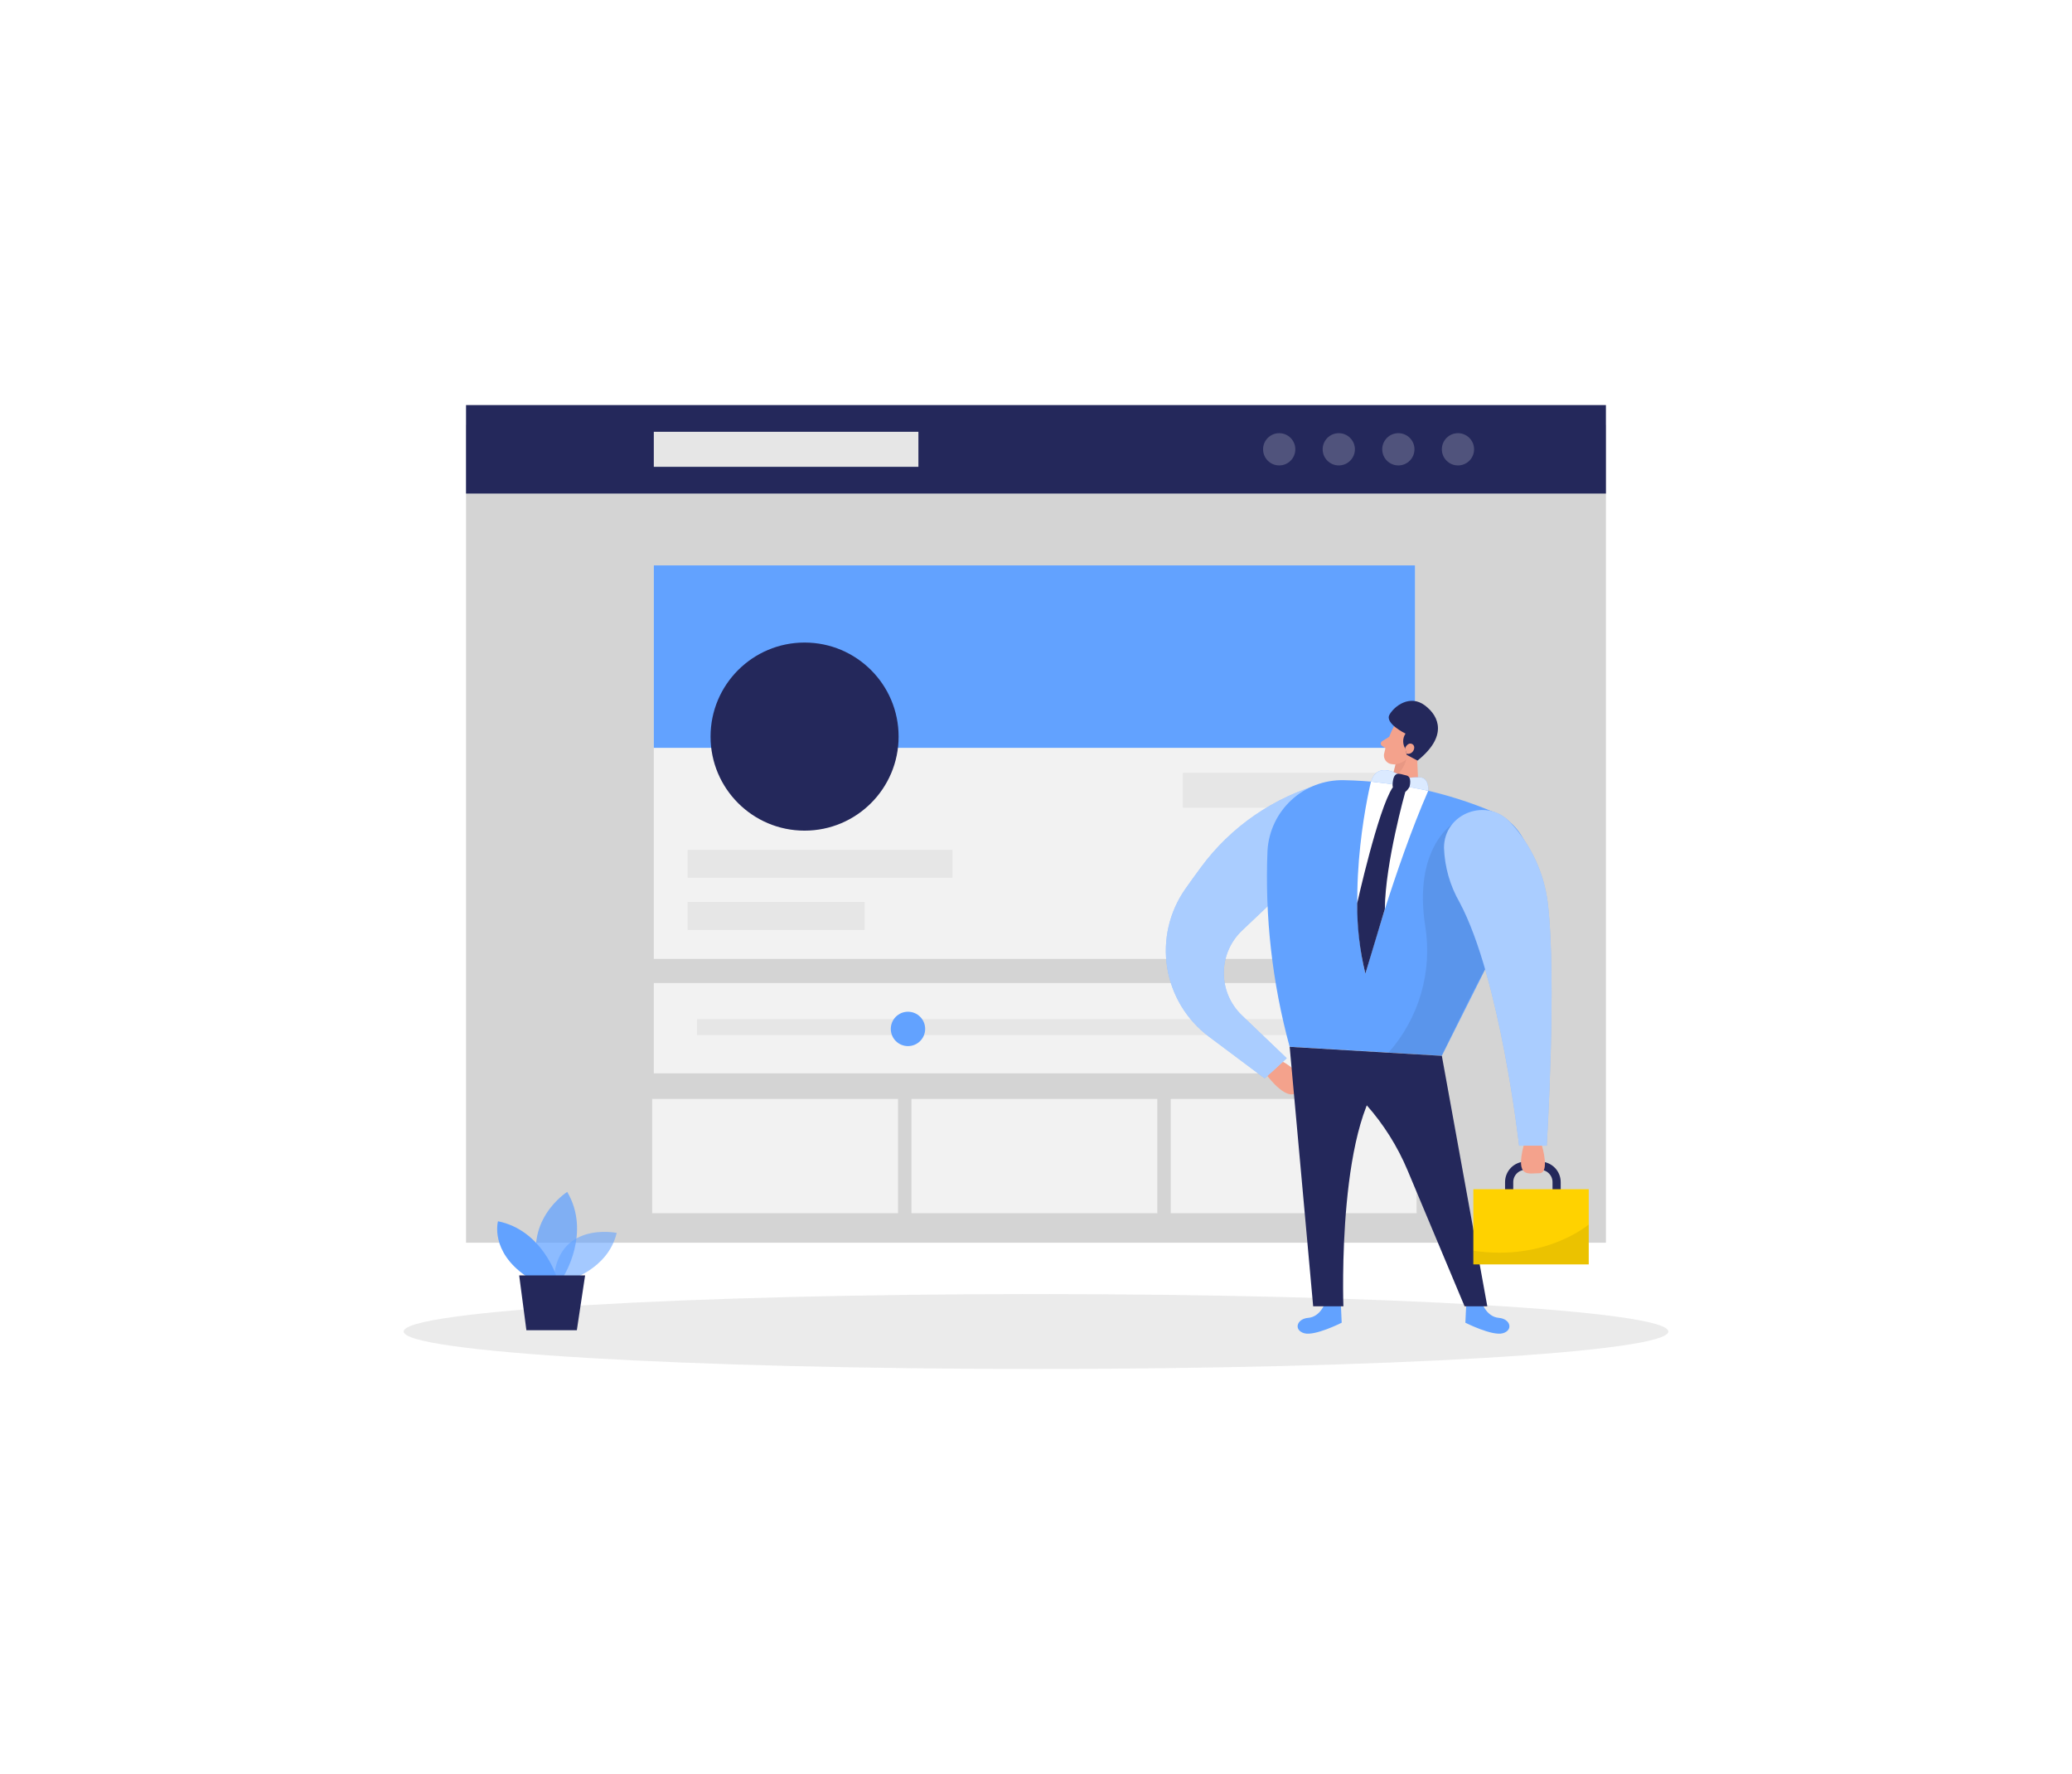 <svg width="514" height="440" viewBox="0 0 514 440" fill="none" xmlns="http://www.w3.org/2000/svg">
<g filter="url(#filter0_d)">
<path opacity="0.45" d="M247 329.527C333.636 329.527 403.868 325.369 403.868 320.239C403.868 315.11 333.636 310.952 247 310.952C160.364 310.952 90.132 315.11 90.132 320.239C90.132 325.369 160.364 329.527 247 329.527Z" fill="#D4D4D4"/>
<path d="M388.379 95.376H105.61V298.214H388.379V95.376Z" fill="#D4D4D4"/>
<path d="M341.02 130.231H152.189V227.824H341.02V130.231Z" fill="#F2F2F2"/>
<path d="M341.02 233.802H152.189V256.203H341.02V233.802Z" fill="#F2F2F2"/>
<path d="M341.02 130.231H152.189V175.48H341.02V130.231Z" fill="#62A2FF"/>
<path d="M189.592 196.014C202.474 196.014 212.916 185.571 212.916 172.689C212.916 159.807 202.474 149.364 189.592 149.364C176.71 149.364 166.267 159.807 166.267 172.689C166.267 185.571 176.71 196.014 189.592 196.014Z" fill="#24285B"/>
<path d="M226.284 200.773H160.562V207.706H226.284V200.773Z" fill="#E6E6E6"/>
<path d="M204.492 213.705H160.562V220.638H204.492V213.705Z" fill="#E6E6E6"/>
<path d="M212.774 262.557H151.783V290.895H212.774V262.557Z" fill="#F2F2F2"/>
<path d="M277.095 262.557H216.104V290.895H277.095V262.557Z" fill="#F2F2F2"/>
<path d="M341.415 262.557H280.424V290.895H341.415V262.557Z" fill="#F2F2F2"/>
<path d="M333.244 181.651H283.418V190.34H333.244V181.651Z" fill="#E6E6E6"/>
<path d="M330.2 242.754H162.907V246.712H330.2V242.754Z" fill="#E6E6E6"/>
<path d="M215.241 249.453C217.595 249.453 219.504 247.544 219.504 245.19C219.504 242.835 217.595 240.927 215.241 240.927C212.886 240.927 210.978 242.835 210.978 245.19C210.978 247.544 212.886 249.453 215.241 249.453Z" fill="#62A2FF"/>
<path d="M388.379 90.464H105.61V112.408H388.379V90.464Z" fill="#24285B"/>
<path d="M217.829 97.092H152.189V105.78H217.829V97.092Z" fill="#E6E6E6"/>
<path opacity="0.2" d="M307.332 105.435C309.54 105.435 311.331 103.644 311.331 101.436C311.331 99.227 309.54 97.436 307.332 97.436C305.123 97.436 303.333 99.227 303.333 101.436C303.333 103.644 305.123 105.435 307.332 105.435Z" fill="white"/>
<path opacity="0.2" d="M322.11 105.435C324.319 105.435 326.109 103.644 326.109 101.436C326.109 99.227 324.319 97.436 322.11 97.436C319.901 97.436 318.111 99.227 318.111 101.436C318.111 103.644 319.901 105.435 322.11 105.435Z" fill="white"/>
<path opacity="0.2" d="M336.888 105.435C339.097 105.435 340.887 103.644 340.887 101.436C340.887 99.227 339.097 97.436 336.888 97.436C334.68 97.436 332.889 99.227 332.889 101.436C332.889 103.644 334.68 105.435 336.888 105.435Z" fill="white"/>
<path opacity="0.2" d="M351.677 105.435C353.885 105.435 355.676 103.644 355.676 101.436C355.676 99.227 353.885 97.436 351.677 97.436C349.468 97.436 347.678 99.227 347.678 101.436C347.678 103.644 349.468 105.435 351.677 105.435Z" fill="white"/>
<path d="M308.235 253.341C308.235 253.341 314.66 256.589 312.204 260.344C309.747 264.1 304.398 256.843 304.398 256.843L308.235 253.341Z" fill="#F4A28C"/>
<path d="M322.922 188.989C323.095 188.338 323.094 187.653 322.918 187.003C322.742 186.353 322.399 185.76 321.921 185.285C321.444 184.81 320.85 184.468 320.199 184.296C319.548 184.123 318.863 184.124 318.213 184.3C306.029 187.644 295.331 195.004 287.854 205.189C286.514 206.995 285.245 208.762 284.048 210.467C280.066 216.135 278.449 223.132 279.54 229.973C280.632 236.814 284.346 242.96 289.894 247.108L303.729 257.461L309.199 252.457L298.105 241.851C296.679 240.494 295.543 238.861 294.766 237.052C293.99 235.242 293.59 233.294 293.59 231.325C293.59 229.356 293.99 227.408 294.766 225.598C295.543 223.789 296.679 222.156 298.105 220.799L319.898 200.154L322.922 188.989Z" fill="#62A2FF"/>
<path opacity="0.46" d="M322.922 188.989C323.095 188.338 323.094 187.653 322.918 187.003C322.742 186.353 322.399 185.76 321.921 185.285C321.444 184.81 320.85 184.468 320.199 184.296C319.548 184.123 318.863 184.124 318.213 184.3C306.029 187.644 295.331 195.004 287.854 205.189C286.514 206.995 285.245 208.762 284.048 210.467C280.066 216.135 278.449 223.132 279.54 229.973C280.632 236.814 284.346 242.96 289.894 247.108L303.729 257.461L309.199 252.457L298.105 241.851C296.679 240.494 295.543 238.861 294.766 237.052C293.99 235.242 293.59 233.294 293.59 231.325C293.59 229.356 293.99 227.408 294.766 225.598C295.543 223.789 296.679 222.156 298.105 220.799L319.898 200.154L322.922 188.989Z" fill="white"/>
<path d="M335.731 170.263C334.628 172.404 333.819 174.685 333.326 177.043C333.286 177.327 333.302 177.616 333.373 177.894C333.445 178.171 333.571 178.432 333.743 178.661C333.916 178.89 334.132 179.083 334.379 179.229C334.626 179.374 334.899 179.47 335.183 179.509C336.091 179.69 337.031 179.605 337.892 179.265C338.752 178.925 339.496 178.344 340.035 177.591L342.674 174.546C343.138 173.888 343.388 173.103 343.388 172.298C343.388 171.493 343.138 170.707 342.674 170.05C341.08 167.532 336.827 167.857 335.731 170.263Z" fill="#F4A28C"/>
<path d="M341.344 173.47L341.973 187.649L334.127 187.446L336.827 177.205L341.344 173.47Z" fill="#F4A28C"/>
<path d="M334.605 172.749L332.849 173.835C332.75 173.897 332.669 173.983 332.613 174.085C332.556 174.188 332.527 174.302 332.527 174.419C332.527 174.535 332.556 174.65 332.613 174.752C332.669 174.854 332.75 174.94 332.849 175.002L334.259 175.926L334.605 172.749Z" fill="#F4A28C"/>
<path opacity="0.31" d="M336.188 179.55C337.184 179.422 338.121 179.002 338.878 178.342C338.349 180.328 337.087 182.04 335.346 183.133L336.188 179.55Z" fill="#CE8172"/>
<path d="M318.598 313.408C318.598 313.408 317.441 316.605 314.538 316.849C311.635 317.093 310.884 319.894 313.523 320.665C316.162 321.437 322.831 318.057 322.831 318.057L322.648 313.885L318.598 313.408Z" fill="#62A2FF"/>
<path d="M357.747 313.408C357.747 313.408 358.904 316.605 361.807 316.849C364.71 317.093 365.451 319.894 362.822 320.665C360.193 321.437 353.514 318.057 353.514 318.057L353.707 313.885L357.747 313.408Z" fill="#62A2FF"/>
<path d="M323.328 183.498C336.201 183.736 348.908 186.455 360.751 191.506C362.567 192.275 364.206 193.407 365.568 194.834C366.929 196.26 367.984 197.95 368.667 199.8C369.349 201.65 369.646 203.62 369.538 205.589C369.43 207.558 368.92 209.484 368.039 211.248L347.678 251.848L309.92 249.615C305.6 233.774 303.747 217.361 304.429 200.956C304.711 196.167 306.837 191.674 310.361 188.419C313.884 185.164 318.532 183.4 323.328 183.498V183.498Z" fill="#62A2FF"/>
<path d="M347.678 251.869L358.955 313.987H353.321L339.172 280.258C334.163 268.316 325.335 258.371 314.071 251.98L309.93 249.636L347.678 251.869Z" fill="#24285B"/>
<path d="M309.93 249.636L315.756 313.987H323.257C323.257 313.987 321.501 265.561 335.031 255.259L309.93 249.636Z" fill="#24285B"/>
<path opacity="0.08" d="M350.175 194.491C350.175 194.491 340.532 200.693 343.567 219.755C344.45 225.328 344.089 231.027 342.51 236.444C340.93 241.862 338.172 246.862 334.432 251.088L347.627 251.869C347.627 251.869 356.102 234.178 358.376 230.422C360.65 226.667 350.175 194.491 350.175 194.491Z" fill="black"/>
<path d="M348.216 200.267C348.216 191.629 358.975 187.64 364.75 194.065C369.787 199.528 372.998 206.425 373.936 213.797C376.24 232.757 373.702 274.148 373.702 274.148H366.841C366.841 274.148 362.203 232.777 352.083 213.797C349.709 209.67 348.381 205.025 348.216 200.267V200.267Z" fill="#62A2FF"/>
<path opacity="0.46" d="M348.216 200.267C348.216 191.629 358.975 187.64 364.75 194.065C369.787 199.528 372.998 206.425 373.936 213.797C376.24 232.757 373.702 274.148 373.702 274.148H366.841C366.841 274.148 362.203 232.777 352.083 213.797C349.709 209.67 348.381 205.025 348.216 200.267V200.267Z" fill="white"/>
<path d="M376.148 286.125V283.181C376.149 282.113 375.728 281.088 374.977 280.328C374.227 279.568 373.207 279.134 372.139 279.121H368.384C367.316 279.134 366.296 279.568 365.546 280.328C364.795 281.088 364.374 282.113 364.375 283.181V286.317" stroke="#24285B" stroke-width="2.03" stroke-miterlimit="10"/>
<path d="M355.493 303.593H384.116V284.947H355.493V303.593Z" fill="#FFD200"/>
<path opacity="0.08" d="M384.116 293.697C384.116 293.697 373.388 302.903 355.493 300.193V303.594H384.116V293.697Z" fill="black"/>
<path d="M372.515 274.148C372.515 274.148 374.545 280.979 371.865 280.979C369.186 280.979 365.897 282.289 367.958 274.148H372.515Z" fill="#F4A28C"/>
<path d="M341.639 178.647L338.939 177.196L338.665 175.754C338.288 175.191 338.086 174.529 338.086 173.851C338.086 173.173 338.288 172.511 338.665 171.948C338.665 171.948 333.468 169.421 334.686 167.259C335.904 165.097 339.761 162.184 343.456 164.944C347.15 167.705 349.058 172.699 341.639 178.647Z" fill="#24285B"/>
<path d="M338.583 175.49C338.583 175.49 339.243 173.957 340.35 174.556C341.456 175.155 340.512 177.367 338.858 176.921L338.583 175.49Z" fill="#F4A28C"/>
<path d="M344.308 186.117C339.678 184.802 334.908 184.042 330.098 183.854C330.098 183.854 323.501 210.244 328.697 231.487C328.738 231.487 336.137 204.722 344.308 186.117Z" fill="white"/>
<path d="M344.308 186.117C344.308 186.117 344.572 182.92 342.278 182.808C341.034 182.721 339.783 182.831 338.573 183.133C338.573 183.133 331.915 177.916 330.128 183.853C334.891 184.365 339.623 185.121 344.308 186.117V186.117Z" fill="#62A2FF"/>
<path opacity="0.77" d="M344.308 186.117C344.308 186.117 344.572 182.92 342.278 182.808C341.034 182.721 339.783 182.831 338.573 183.133C338.573 183.133 331.915 177.916 330.128 183.853C334.891 184.365 339.623 185.121 344.308 186.117V186.117Z" fill="white"/>
<path d="M339.66 185.123C339.66 185.123 340.411 182.616 338.837 182.311C337.264 182.007 335.792 180.971 335.478 184.189C335.163 187.406 338.35 187.731 339.66 185.123Z" fill="#24285B"/>
<path d="M338.614 186.391C338.614 186.391 333.62 204.082 333.539 215.45L328.707 231.487C327.315 225.774 326.633 219.91 326.677 214.029C326.677 214.029 331.844 190.766 335.467 185.325L338.614 186.391Z" fill="#24285B"/>
<path opacity="0.58" d="M130.995 307.531C130.995 307.531 140.811 304.892 142.983 295.778C142.983 295.778 127.758 292.651 127.311 308.323L130.995 307.531Z" fill="#62A2FF"/>
<path opacity="0.73" d="M129.798 306.557C129.798 306.557 136.69 295.757 130.711 285.607C130.711 285.607 119.13 292.895 124.205 306.557H129.798Z" fill="#62A2FF"/>
<path d="M128.032 306.557C128.032 306.557 124.459 295.108 113.538 292.896C113.538 292.896 111.447 300.305 120.562 306.557H128.032Z" fill="#62A2FF"/>
<path d="M135.147 306.323L133.097 319.914H120.582L118.795 306.323H135.147Z" fill="#24285B"/>
</g>
<defs>
<filter id="filter0_d" x="-46" y="-33" width="606" height="506" filterUnits="userSpaceOnUse" color-interpolation-filters="sRGB">
<feFlood flood-opacity="0" result="BackgroundImageFix"/>
<feColorMatrix in="SourceAlpha" type="matrix" values="0 0 0 0 0 0 0 0 0 0 0 0 0 0 0 0 0 0 127 0"/>
<feOffset dx="10" dy="10"/>
<feGaussianBlur stdDeviation="50"/>
<feColorMatrix type="matrix" values="0 0 0 0 0.392 0 0 0 0 0.392 0 0 0 0 0.392 0 0 0 0.25 0"/>
<feBlend mode="normal" in2="BackgroundImageFix" result="effect1_dropShadow"/>
<feBlend mode="normal" in="SourceGraphic" in2="effect1_dropShadow" result="shape"/>
</filter>
</defs>
</svg>
